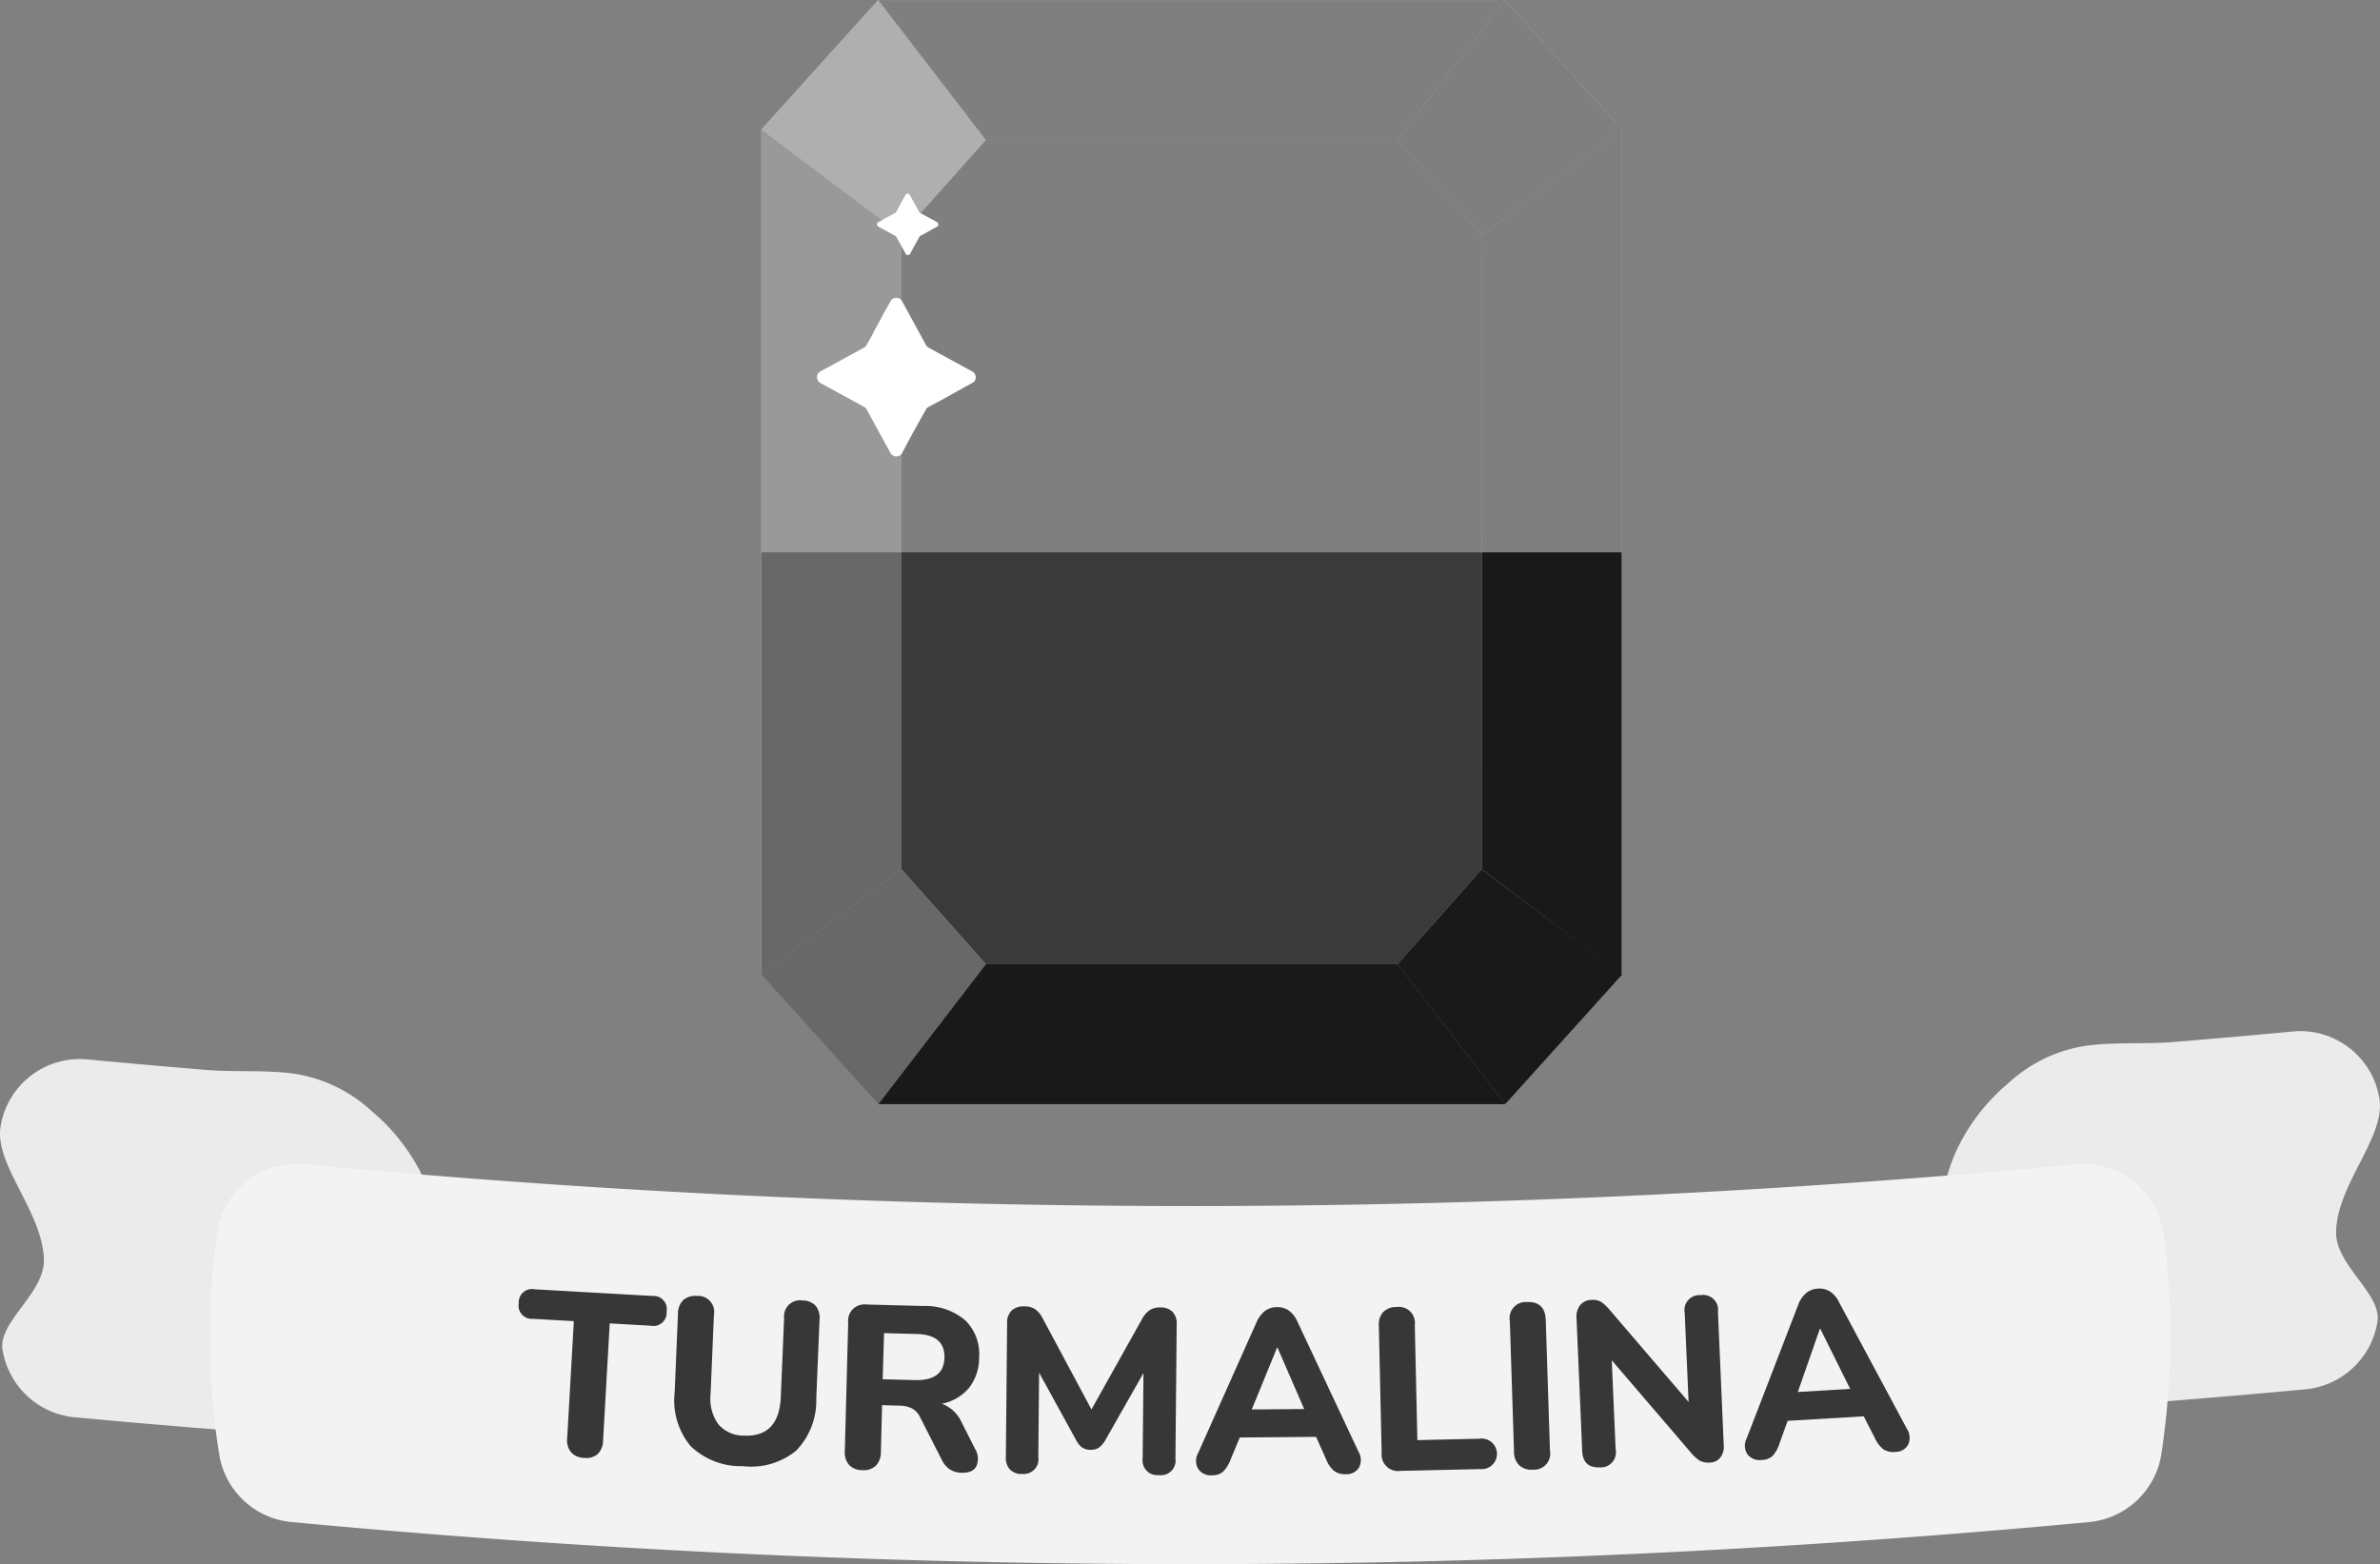 <svg xmlns="http://www.w3.org/2000/svg" width="84.414" height="55.482" viewBox="0 0 84.414 55.482">
  <rect x="0" y="0" width="84.414" height="55.482" fill="#808080" stroke="none"/>
  <g id="Grupo_1818" data-name="Grupo 1818" transform="translate(-154 -345.955)">
    <g id="Grupo_1524" data-name="Grupo 1524" transform="translate(68.369 -957.015)">
      <g id="Grupo_1810" data-name="Grupo 1810">
        <g id="Grupo_1362" data-name="Grupo 1362">
          <path id="Caminho_2160" data-name="Caminho 2160" d="M112.631,1307.57l4.15-4.6,3.813,4.965-3,3.364Z" fill="#fff"/>
          <path id="Caminho_2161" data-name="Caminho 2161" d="M143.159,1307.57l-4.15-4.6-3.813,4.965,3,3.364Z" fill="#fff"/>
          <path id="Caminho_2162" data-name="Caminho 2162" d="M116.781,1302.972h22.228l-3.813,4.965H120.6Z" fill="#fff"/>
          <path id="Caminho_2163" data-name="Caminho 2163" d="M117.6,1311.3l-4.965-3.732v29.945l4.965-3.732V1311.3Z" fill="#fff"/>
          <path id="Caminho_2164" data-name="Caminho 2164" d="M138.194,1311.3v11.24l-.018,11.241,4.962,3.732V1307.57Z" fill="#fff"/>
          <path id="Caminho_2165" data-name="Caminho 2165" d="M112.631,1337.515l4.15,4.6,3.813-4.965-3-3.364Z" fill="#fff"/>
          <path id="Caminho_2166" data-name="Caminho 2166" d="M143.159,1337.515l-4.15,4.6-3.813-4.965,2.98-3.364Z" fill="#fff"/>
          <path id="Caminho_2167" data-name="Caminho 2167" d="M116.781,1342.112h22.228l-3.813-4.965H120.6Z" fill="#fff"/>
          <path id="Caminho_2168" data-name="Caminho 2168" d="M135.2,1337.147H120.6l-3-3.364V1311.3l3-3.364h14.6l3,3.364-.017,22.481Q136.687,1335.461,135.2,1337.147Z" fill="#fff"/>
          <path id="Caminho_1801-16" data-name="Caminho 1801-16" d="M116.741,1310.891a.153.153,0,0,1,.036-.036l.361-.2.221-.121.02-.012a.074.074,0,0,0,.036-.036l.093-.165v-.008l.128-.232h0l.108-.193a.086.086,0,0,1,.044-.04.087.087,0,0,1,.077,0,.081.081,0,0,1,.035.036l.238.433.092.169a.076.076,0,0,0,.035.036l.064.036.539.293a.092.092,0,0,1,.035.121.081.081,0,0,1-.035.036l-.1.056-.229.128-.221.121h0l-.043.025a.072.072,0,0,0-.036.035l-.076.136-.129.233-.124.233a.09.09,0,0,1-.12.032.085.085,0,0,1-.036-.032l-.329-.6a.081.081,0,0,0-.037-.036l-.6-.329A.1.1,0,0,1,116.741,1310.891Z" fill="#fff"/>
          <path id="Caminho_1801-17" data-name="Caminho 1801-17" d="M114.631,1316.241a.378.378,0,0,1,.093-.094l.931-.507.569-.311.052-.03a.2.2,0,0,0,.093-.094l.239-.424v-.02l.33-.6v-.01l.28-.5a.214.214,0,0,1,.114-.1.217.217,0,0,1,.2.01.191.191,0,0,1,.093.093l.611,1.118.238.434a.217.217,0,0,0,.093.094l.166.093,1.386.755a.234.234,0,0,1,.094.311.206.206,0,0,1-.094.093l-.268.145-.59.331-.57.311h-.01l-.114.064a.194.194,0,0,0-.093.092l-.2.352-.332.6-.32.6a.231.231,0,0,1-.31.083.24.24,0,0,1-.093-.083l-.849-1.553a.2.2,0,0,0-.093-.092l-1.553-.849A.249.249,0,0,1,114.631,1316.241Z" fill="#fff"/>
        </g>
        <g id="Grupo_1362-2" data-name="Grupo 1362" opacity="0.5">
          <path id="Caminho_2160-2" data-name="Caminho 2160" d="M112.631,1307.57l4.15-4.6,3.813,4.965-3,3.364Z" fill="#5f5f5f"/>
          <path id="Caminho_2161-2" data-name="Caminho 2161" d="M143.159,1307.57l-4.15-4.6-3.813,4.965,3,3.364Z"/>
          <path id="Caminho_2162-2" data-name="Caminho 2162" d="M116.781,1302.972h22.228l-3.813,4.965H120.6Z"/>
          <path id="Caminho_2163-2" data-name="Caminho 2163" d="M117.6,1311.3l-4.965-3.732v29.945l4.965-3.732V1311.3Z" fill="#343434"/>
          <path id="Caminho_2164-2" data-name="Caminho 2164" d="M138.194,1311.3v11.24l-.018,11.241,4.962,3.732V1307.57Z"/>
          <path id="Caminho_2165-2" data-name="Caminho 2165" d="M112.631,1337.515l4.15,4.6,3.813-4.965-3-3.364Z" fill="#343434"/>
          <path id="Caminho_2166-2" data-name="Caminho 2166" d="M143.159,1337.515l-4.15,4.6-3.813-4.965,2.98-3.364Z"/>
          <path id="Caminho_2167-2" data-name="Caminho 2167" d="M116.781,1342.112h22.228l-3.813-4.965H120.6Z"/>
          <path id="Caminho_2168-2" data-name="Caminho 2168" d="M135.2,1337.147H120.6l-3-3.364V1311.3l3-3.364h14.6l3,3.364-.017,22.481Q136.687,1335.461,135.2,1337.147Z"/>
          <path id="Caminho_1801-16-2" data-name="Caminho 1801-16" d="M116.741,1310.891a.153.153,0,0,1,.036-.036l.361-.2.221-.121.02-.012a.074.074,0,0,0,.036-.036l.093-.165v-.008l.128-.232h0l.108-.193a.086.086,0,0,1,.044-.04.087.087,0,0,1,.077,0,.081.081,0,0,1,.035.036l.238.433.092.169a.076.076,0,0,0,.035.036l.064.036.539.293a.092.092,0,0,1,.035.121.081.081,0,0,1-.035.036l-.1.056-.229.128-.221.121h0l-.043.025a.072.072,0,0,0-.036.035l-.076.136-.129.233-.124.233a.09.09,0,0,1-.12.032.085.085,0,0,1-.036-.032l-.329-.6a.081.081,0,0,0-.037-.036l-.6-.329A.1.1,0,0,1,116.741,1310.891Z" fill="#fff"/>
          <path id="Caminho_1801-17-2" data-name="Caminho 1801-17" d="M114.631,1316.241a.378.378,0,0,1,.093-.094l.931-.507.569-.311.052-.03a.2.2,0,0,0,.093-.094l.239-.424v-.02l.33-.6v-.01l.28-.5a.214.214,0,0,1,.114-.1.217.217,0,0,1,.2.01.191.191,0,0,1,.093.093l.611,1.118.238.434a.217.217,0,0,0,.093.094l.166.093,1.386.755a.234.234,0,0,1,.094.311.206.206,0,0,1-.094.093l-.268.145-.59.331-.57.311h-.01l-.114.064a.194.194,0,0,0-.093.092l-.2.352-.332.6-.32.6a.231.231,0,0,1-.31.083.24.24,0,0,1-.093-.083l-.849-1.553a.2.2,0,0,0-.093-.092l-1.553-.849A.249.249,0,0,1,114.631,1316.241Z" fill="#fff"/>
        </g>
      </g>
      <g id="Grupo_1365" data-name="Grupo 1365">
        <g id="Caminho_260-18" data-name="Caminho 260-18">
          <path id="Caminho_2169" data-name="Caminho 2169" d="M154.444,1346.508v6.708q2.354-.129,4.645-.289,2.637-.183,5.189-.4c1.052-.087,2.088-.18,3.119-.276a2.861,2.861,0,0,0,2.557-2.392c.165-1.005-1.509-2.01-1.466-3.216.053-1.684,1.734-3.326,1.541-4.67a2.845,2.845,0,0,0-3.093-2.414q-2.054.194-4.163.368c-1.024.087-2.056,0-3.078.126a5.2,5.2,0,0,0-2.82,1.328,7,7,0,0,0-1.719,2.129,6.181,6.181,0,0,0-.369.867A6.537,6.537,0,0,0,154.444,1346.508Z" fill="#ebebeb"/>
        </g>
        <g id="Caminho_260-19" data-name="Caminho 260-19">
          <path id="Caminho_2170" data-name="Caminho 2170" d="M101.231,1347.5v6.708q-2.355-.129-4.645-.289-2.632-.183-5.189-.4c-1.052-.087-2.088-.18-3.118-.276a2.862,2.862,0,0,1-2.557-2.392c-.165-1.005,1.509-2.011,1.466-3.216-.054-1.685-1.734-3.325-1.542-4.671a2.845,2.845,0,0,1,3.094-2.414q2.055.193,4.163.368c1.023.087,2.056,0,3.078.125a5.2,5.2,0,0,1,2.82,1.328,7.023,7.023,0,0,1,1.72,2.129,6.3,6.3,0,0,1,.368.867A6.5,6.5,0,0,1,101.231,1347.5Z" fill="#ebebeb"/>
        </g>
        <g id="Caminho_260-20" data-name="Caminho 260-20">
          <path id="Caminho_261-8" data-name="Caminho 261-8" d="M162.291,1354.541a2.864,2.864,0,0,1-2.567,2.419c-9.622.9-20.146,1.479-31.452,1.492-11.635.015-22.446-.568-32.305-1.494a2.862,2.862,0,0,1-2.559-2.391,26.02,26.02,0,0,1-.073-7.886,2.847,2.847,0,0,1,3.094-2.415c9.666.915,20.265,1.492,31.673,1.484,11.211-.008,21.639-.581,31.163-1.482a2.861,2.861,0,0,1,3.1,2.485,27.642,27.642,0,0,1-.074,7.788Z" fill="#f3f3f3"/>
        </g>
        <g id="Grupo_1364" data-name="Grupo 1364">
          <g id="Grupo_1363" data-name="Grupo 1363">
            <path id="Caminho_2171" data-name="Caminho 2171" d="M106.352,1354.682a.621.621,0,0,1-.467-.2.665.665,0,0,1-.137-.494l.236-4.155-1.453-.083a.468.468,0,0,1-.507-.426.509.509,0,0,1,.007-.129.468.468,0,0,1,.43-.5.461.461,0,0,1,.133.008l4.18.236a.47.47,0,0,1,.507.43.483.483,0,0,1-.007.126.469.469,0,0,1-.426.508.482.482,0,0,1-.137-.008l-1.454-.083-.236,4.156a.686.686,0,0,1-.187.475A.612.612,0,0,1,106.352,1354.682Z" fill="#373737"/>
            <path id="Caminho_2172" data-name="Caminho 2172" d="M111.978,1354.976a2.569,2.569,0,0,1-1.852-.711,2.533,2.533,0,0,1-.566-1.909l.118-2.794a.659.659,0,0,1,.185-.474.638.638,0,0,1,.483-.149.568.568,0,0,1,.615.517.6.6,0,0,1-.009.159l-.118,2.8a1.556,1.556,0,0,0,.277,1.078,1.179,1.179,0,0,0,.913.4q1.24.051,1.3-1.37l.118-2.8a.568.568,0,0,1,.5-.628.578.578,0,0,1,.161.005.613.613,0,0,1,.457.188.665.665,0,0,1,.139.488l-.116,2.794a2.554,2.554,0,0,1-.712,1.855A2.527,2.527,0,0,1,111.978,1354.976Z" fill="#373737"/>
            <path id="Caminho_2173" data-name="Caminho 2173" d="M116.22,1355.118a.636.636,0,0,1-.474-.186.669.669,0,0,1-.151-.489l.12-4.563a.574.574,0,0,1,.505-.637.551.551,0,0,1,.162,0l2,.052a2.178,2.178,0,0,1,1.483.507,1.67,1.67,0,0,1,.493,1.323A1.73,1.73,0,0,1,120,1352.2a1.675,1.675,0,0,1-.965.562,1.248,1.248,0,0,1,.7.653l.485.958a.664.664,0,0,1,.051.582c-.077.176-.252.261-.526.254a.789.789,0,0,1-.44-.127.915.915,0,0,1-.287-.362l-.751-1.476a.671.671,0,0,0-.3-.32,1,1,0,0,0-.425-.094l-.625-.017-.043,1.661a.689.689,0,0,1-.173.48A.621.621,0,0,1,116.22,1355.118Zm.717-3.224,1.143.03q1.029.027,1.049-.795t-1-.841l-1.143-.031Z" fill="#373737"/>
            <path id="Caminho_2174" data-name="Caminho 2174" d="M121.878,1355.254a.561.561,0,0,1-.427-.161.6.6,0,0,1-.144-.436l.045-4.762a.585.585,0,0,1,.16-.439.612.612,0,0,1,.445-.147.679.679,0,0,1,.39.1.921.921,0,0,1,.265.323l1.731,3.233,1.79-3.2a.907.907,0,0,1,.271-.319.643.643,0,0,1,.383-.1.583.583,0,0,1,.431.156.6.6,0,0,1,.148.442l-.044,4.761a.518.518,0,0,1-.436.587.544.544,0,0,1-.145,0,.52.52,0,0,1-.582-.45.5.5,0,0,1,0-.15l.029-3.019-1.372,2.414a.839.839,0,0,1-.211.233.506.506,0,0,1-.293.076.518.518,0,0,1-.3-.082.7.7,0,0,1-.2-.238l-1.326-2.414-.028,2.994a.518.518,0,0,1-.431.591A.548.548,0,0,1,121.878,1355.254Z" fill="#373737"/>
            <path id="Caminho_2175" data-name="Caminho 2175" d="M128.629,1355.3a.54.54,0,0,1-.5-.227.564.564,0,0,1,0-.567l2.068-4.632a1.015,1.015,0,0,1,.308-.41.721.721,0,0,1,.419-.13.711.711,0,0,1,.42.124.961.961,0,0,1,.308.4l2.16,4.6a.58.58,0,0,1,.017.572.51.51,0,0,1-.463.231.641.641,0,0,1-.433-.128,1.078,1.078,0,0,1-.271-.409l-.352-.787-2.706.022-.33.792a1.187,1.187,0,0,1-.26.418A.564.564,0,0,1,128.629,1355.3Zm2.3-4.535-.9,2.2,1.859-.015-.948-2.181Z" fill="#373737"/>
            <path id="Caminho_2176" data-name="Caminho 2176" d="M135.3,1355.144a.581.581,0,0,1-.664-.634l-.1-4.515a.652.652,0,0,1,.154-.484.636.636,0,0,1,.472-.179.568.568,0,0,1,.649.634l.091,4.087,2.2-.05a.543.543,0,1,1,.024,1.077Z" fill="#373737"/>
            <path id="Caminho_2177" data-name="Caminho 2177" d="M139.992,1355.1a.627.627,0,0,1-.481-.158.673.673,0,0,1-.181-.479l-.148-4.63a.575.575,0,0,1,.46-.671.61.61,0,0,1,.16-.007c.422-.013.639.2.654.638l.149,4.628a.572.572,0,0,1-.452.671A.58.58,0,0,1,139.992,1355.1Z" fill="#373737"/>
            <path id="Caminho_2178" data-name="Caminho 2178" d="M142.366,1355.018c-.4.017-.6-.18-.618-.591l-.2-4.684a.664.664,0,0,1,.132-.483.525.525,0,0,1,.4-.181.576.576,0,0,1,.34.071,1.39,1.39,0,0,1,.292.271l2.81,3.278-.137-3.154a.529.529,0,0,1,.413-.625.485.485,0,0,1,.152-.009.53.53,0,0,1,.613.432.538.538,0,0,1,0,.15l.206,4.741a.63.63,0,0,1-.121.438.478.478,0,0,1-.371.177.66.66,0,0,1-.37-.074,1.408,1.408,0,0,1-.3-.276l-2.81-3.278.138,3.155a.534.534,0,0,1-.573.642Z" fill="#373737"/>
            <path id="Caminho_2179" data-name="Caminho 2179" d="M148.115,1354.756a.546.546,0,0,1-.506-.2.564.564,0,0,1-.026-.567l1.826-4.733a1.007,1.007,0,0,1,.288-.424.706.706,0,0,1,.412-.153.7.7,0,0,1,.425.1.943.943,0,0,1,.328.388l2.4,4.479a.583.583,0,0,1,.046.571.508.508,0,0,1-.45.253.638.638,0,0,1-.439-.1,1.082,1.082,0,0,1-.292-.394l-.393-.768-2.7.161-.289.808a1.217,1.217,0,0,1-.238.431A.571.571,0,0,1,148.115,1354.756Zm2.062-4.648-.781,2.238,1.857-.111-1.059-2.129Z" fill="#373737"/>
          </g>
        </g>
      </g>
    </g>
    <g id="Grupo_1802" data-name="Grupo 1802" transform="translate(4723.857 -2429.742)">
      <g id="Grupo_1362-3" data-name="Grupo 1362-3">
        <path id="Caminho_13689" data-name="Caminho 13689" d="M-4542.852,2795.289h4.97v11.24l-.01.01-4.96,3.73Z" fill="#686868"/>
        <path id="Caminho_13690" data-name="Caminho 13690" d="M-4512.342,2795.289v14.98l-2.97-2.24-1.99-1.5.01-11.24Z" fill="#191919"/>
        <path id="Caminho_2165-3" data-name="Caminho 2165-3" d="M-4542.851,2810.265l4.15,4.6,3.813-4.965-3-3.364Z" fill="#686868"/>
        <path id="Caminho_2166-3" data-name="Caminho 2166-3" d="M-4512.323,2810.265l-4.15,4.6-3.813-4.965,2.98-3.364Z" fill="#191919"/>
        <path id="Caminho_2167-3" data-name="Caminho 2167-3" d="M-4538.7,2814.862h22.228l-3.813-4.965h-14.6Z" fill="#191919"/>
        <path id="Caminho_13691" data-name="Caminho 13691" d="M-4517.292,2795.289l-.01,11.24v.01c-1.01,1.12-1.99,2.23-2.98,3.36h-14.6l-3-3.37v-11.24Z" fill="#3a3a3a"/>
      </g>
    </g>
  </g>
</svg>
